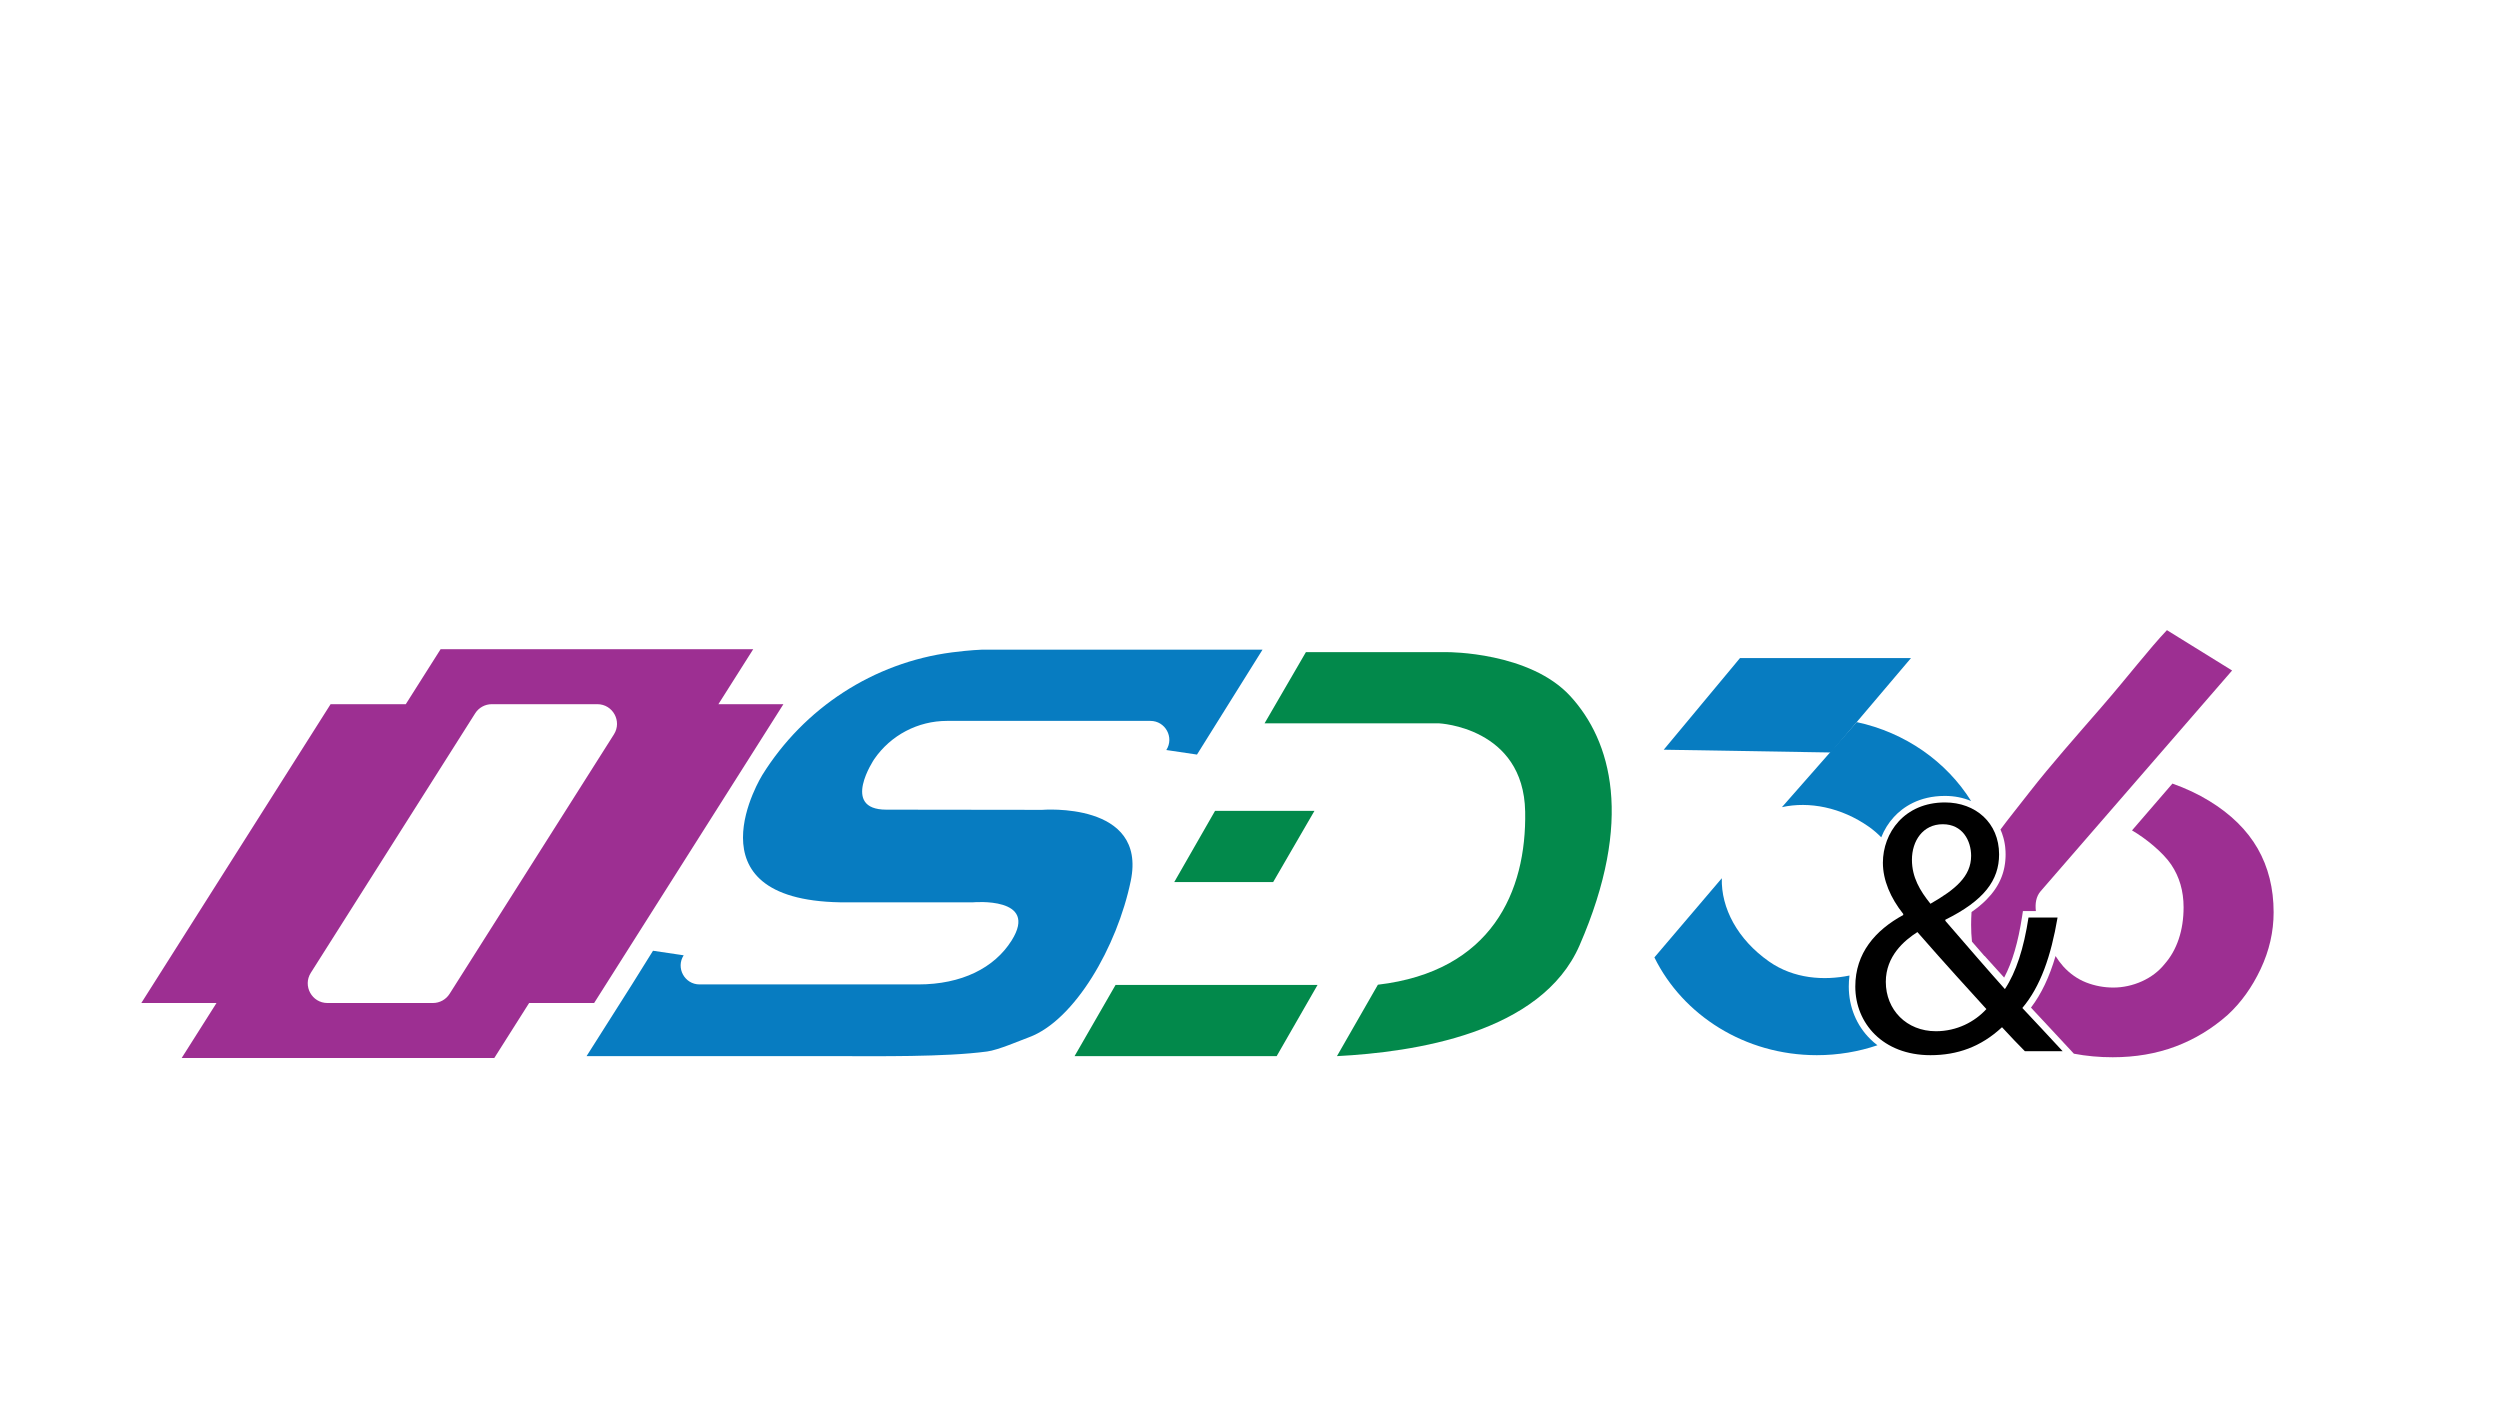 <?xml version="1.0" encoding="UTF-8"?>
<svg id="Layer_1" data-name="Layer 1" xmlns="http://www.w3.org/2000/svg" viewBox="0 0 1920 1080">
  <g>
    <g>
      <path d="M1026.78,811.11c59.14-3.06,156.86-17.43,186.3-85.03,42-96.45,24.27-157.18-6.98-191.35-31.25-34.16-94.3-33.88-94.3-33.88h-108.87l-31.75,54.67h133.95s65.01,2.97,66.2,67.8c1.13,61.56-25.86,122.7-113.11,132.94l-31.45,54.85Z" style="fill: #02894b; stroke-width: 0px;"/>
      <polygon points="980.48 811.11 825.26 811.11 856.75 756.44 1011.87 756.44 980.48 811.11" style="fill: #02894b; stroke-width: 0px;"/>
      <polygon points="1009.49 622.76 933.15 622.76 901.82 677.43 977.79 677.43 1009.49 622.76" style="fill: #02894b; stroke-width: 0px;"/>
    </g>
    <path d="M969.62,498.94h-215.42s-9.16.28-23.13,2.09c-60.2,7.83-113.62,42.68-145.66,94.24,0,0-59.39,95.6,59.86,97.71h102.08s50.9-4.59,29.56,29.35c-13.25,21.06-38.38,33.71-71.7,33.71h-167.93c-11.49,0-18.43-12.71-12.22-22.37h0s-23.55-3.49-23.55-3.49l-16.12,25.86-34.91,55.07h190.93c32.24,0,84.13.8,116.71-3.56,8.46-1.13,24.57-8.13,32.1-10.91,35.15-12.96,67.78-69.61,78.22-120.19,12.62-61.12-68.07-54.48-68.07-54.48l-119.72-.15c-35.36-.04-9.23-38.8-9.23-38.8,12.65-18.39,33.53-29.37,55.85-29.37h156.25c11.49,0,18.43,12.71,12.22,22.37l23.55,3.49,50.35-80.58Z" style="fill: #077cc1; stroke-width: 0px;"/>
    <path d="M551.74,540.8l26.75-42.24h-240.09l-26.75,42.24h-57.74l-145.37,229.5h57.74l-26.75,42.24h240.09l26.75-42.24h49.93l145.37-229.5h-49.93ZM238.71,747.11l126.23-199.28c2.77-4.37,7.59-7.02,12.76-7.02h81.04c11.91,0,19.14,13.13,12.76,23.2l-126.23,199.28c-2.77,4.37-7.59,7.02-12.76,7.02h-81.04c-11.91,0-19.14-13.13-12.76-23.2Z" style="fill: #9d2f92; stroke-width: 0px;"/>
  </g>
  <g>
    <polygon points="1277.75 575.78 1336.32 505.39 1467.65 505.39 1406.15 577.91 1277.75 575.78" style="fill: #077cc1; stroke-width: 0px;"/>
    <path d="M1436.54,798.16c-10.75-10.51-16.67-24.89-16.67-40.49,0-2.89.18-5.71.53-8.46-19.52,3.99-42.71,2.61-61.81-10.79-24.15-16.95-36.88-41-36.24-63.94l-51.78,60.81c21.82,44.34,69.48,75.09,124.76,75.09,16.34,0,32.01-2.69,46.55-7.62-1.87-1.41-3.65-2.95-5.34-4.6ZM1425.94,554.58l-57.41,65.32c20.92-4.64,45.57.17,66.71,15.01,3.51,2.46,6.69,5.21,9.55,8.17,2.29-5.78,5.58-11.11,9.73-15.62,6.79-7.38,19.11-16.19,39.24-16.19,7.31,0,14.08,1.39,20.06,3.93-18.92-30.25-50.51-52.61-87.88-60.62Z" style="fill: #077cc1; stroke-width: 0px;"/>
    <path d="M1555.11,807.32c-5.3-5.3-10.32-10.6-17.57-18.41-16.18,15.06-34.3,21.47-54.94,21.47-36.54,0-57.73-24.54-57.73-52.71,0-25.66,15.34-43.23,36.81-54.94v-.84c-9.76-12.27-15.62-25.94-15.62-39.32,0-22.87,16.45-46.3,47.69-46.3,23.43,0,41.55,15.62,41.55,39.88,0,19.8-11.43,35.42-41.28,50.2v.84c15.9,18.41,33.75,39.05,45.74,52.43,8.65-13.11,14.5-31.24,18.13-54.94h22.31c-5.02,29.57-13.11,52.99-27.05,69.45,10.04,10.6,19.8,21.2,30.96,33.19h-29.01ZM1525.55,774.97c-11.16-12.27-32.07-35.14-52.99-59.13-10.04,6.41-24.26,18.41-24.26,38.21,0,21.48,15.9,37.93,38.49,37.93,16.17,0,29.84-7.25,38.76-17.01ZM1468.37,660.34c0,13.39,6.14,23.7,14.22,33.75,18.96-10.88,31.23-20.92,31.23-36.82,0-11.43-6.41-24.26-21.75-24.26s-23.71,12.83-23.71,27.33Z" style="fill: #000; stroke-width: 0px;"/>
    <path d="M1563.56,699.68h-9.95l-.65,4.25c-3.01,19.71-7.54,35.13-13.77,46.86l-15.05-16.67-.08.09c-3.09-3.54-6.3-7.24-9.59-11.05-.44-4.18-.65-8.49-.65-12.92,0-3.28.11-6.55.32-9.79,1.46-1.02,2.85-2.04,4.18-3.08.36-.28.71-.56,1.05-.83.29-.23.57-.46.84-.68,1.05-.87,2.05-1.75,3.01-2.63.39-.36.77-.72,1.15-1.08.14-.13.27-.26.4-.39.35-.34.7-.68,1.03-1.03,1.17-1.18,2.25-2.37,3.26-3.59.16-.18.31-.36.45-.54.55-.67,1.08-1.35,1.58-2.04.35-.46.68-.93,1-1.4.36-.52.71-1.04,1.04-1.56,0-.02.02-.04.04-.07.31-.5.62-.99.9-1.49.13-.21.24-.41.35-.62.17-.29.33-.58.49-.87.11-.2.22-.41.32-.62.21-.4.41-.81.6-1.22.06-.11.12-.23.16-.34.25-.52.49-1.05.71-1.58.23-.53.44-1.06.64-1.6.02-.05.03-.1.05-.14.21-.54.4-1.1.58-1.65.04-.12.08-.23.11-.34.17-.52.32-1.04.47-1.57,0,0,0,0,0-.02.17-.6.33-1.2.47-1.81.1-.42.2-.85.28-1.28.05-.21.09-.43.13-.65.15-.78.28-1.57.39-2.37.05-.33.09-.66.13-1,.04-.3.07-.6.09-.9.04-.25.06-.5.07-.75.04-.35.07-.7.08-1.06.04-.5.07-1,.08-1.5.03-.66.04-1.32.04-1.99,0-.81-.02-1.62-.06-2.42-.04-1-.12-1.99-.23-2.96-.03-.27-.06-.55-.09-.82-.04-.31-.08-.61-.13-.92-.05-.39-.11-.77-.18-1.15-.07-.43-.15-.87-.24-1.3-.06-.32-.13-.63-.2-.95-.07-.37-.16-.74-.26-1.11-.08-.36-.18-.73-.28-1.09-.3-1.09-.64-2.16-1.01-3.21-.13-.35-.25-.69-.39-1.04-.28-.71-.57-1.41-.88-2.11,6.22-8.42,13.9-17.84,22.71-29.21,15.82-20.27,35.02-41.94,54.97-64.92,20.44-23.55,36.18-44.22,50.17-58.99l50.05,30.99-147.03,169.5c-3.51,4.05-4.34,9.46-3.67,15.23Z" style="fill: #9d2f92; stroke-width: 0px;"/>
    <path d="M1746.14,700.65c0,14.94-3.32,29.44-9.94,43.51-6.64,14.09-15.07,25.83-25.31,35.26-12.07,10.69-25.44,18.78-40.13,24.29-14.67,5.51-30.75,8.26-48.23,8.26-10.33,0-20.25-.91-29.79-2.73l-4.96-5.33c-3.05-3.28-6-6.46-8.88-9.56-6.57-7.08-12.83-13.82-19.11-20.49.04-.05.08-.1.11-.15,7.84-10.34,14-23.25,18.77-39.47,1.75,2.82,3.72,5.48,5.91,7.96,5.13,5.65,11.04,9.77,17.67,12.37,6.64,2.58,13.6,3.88,20.84,3.88s14.86-1.6,21.97-4.82c7.09-3.23,12.9-7.66,17.43-13.32,4.69-5.34,8.27-11.69,10.76-19.06,2.49-7.4,3.74-15.56,3.74-24.5,0-12.41-3.17-23.33-9.53-32.76-6.33-9.41-19.96-20.42-30.08-26.23l31.05-35.97c10.33,3.68,19.72,8.1,28.15,13.25,16.75,10.22,29.19,22.46,37.34,36.68,8.14,14.24,12.22,30.55,12.22,48.93Z" style="fill: #9d2f92; stroke-width: 0px;"/>
  </g>
</svg>